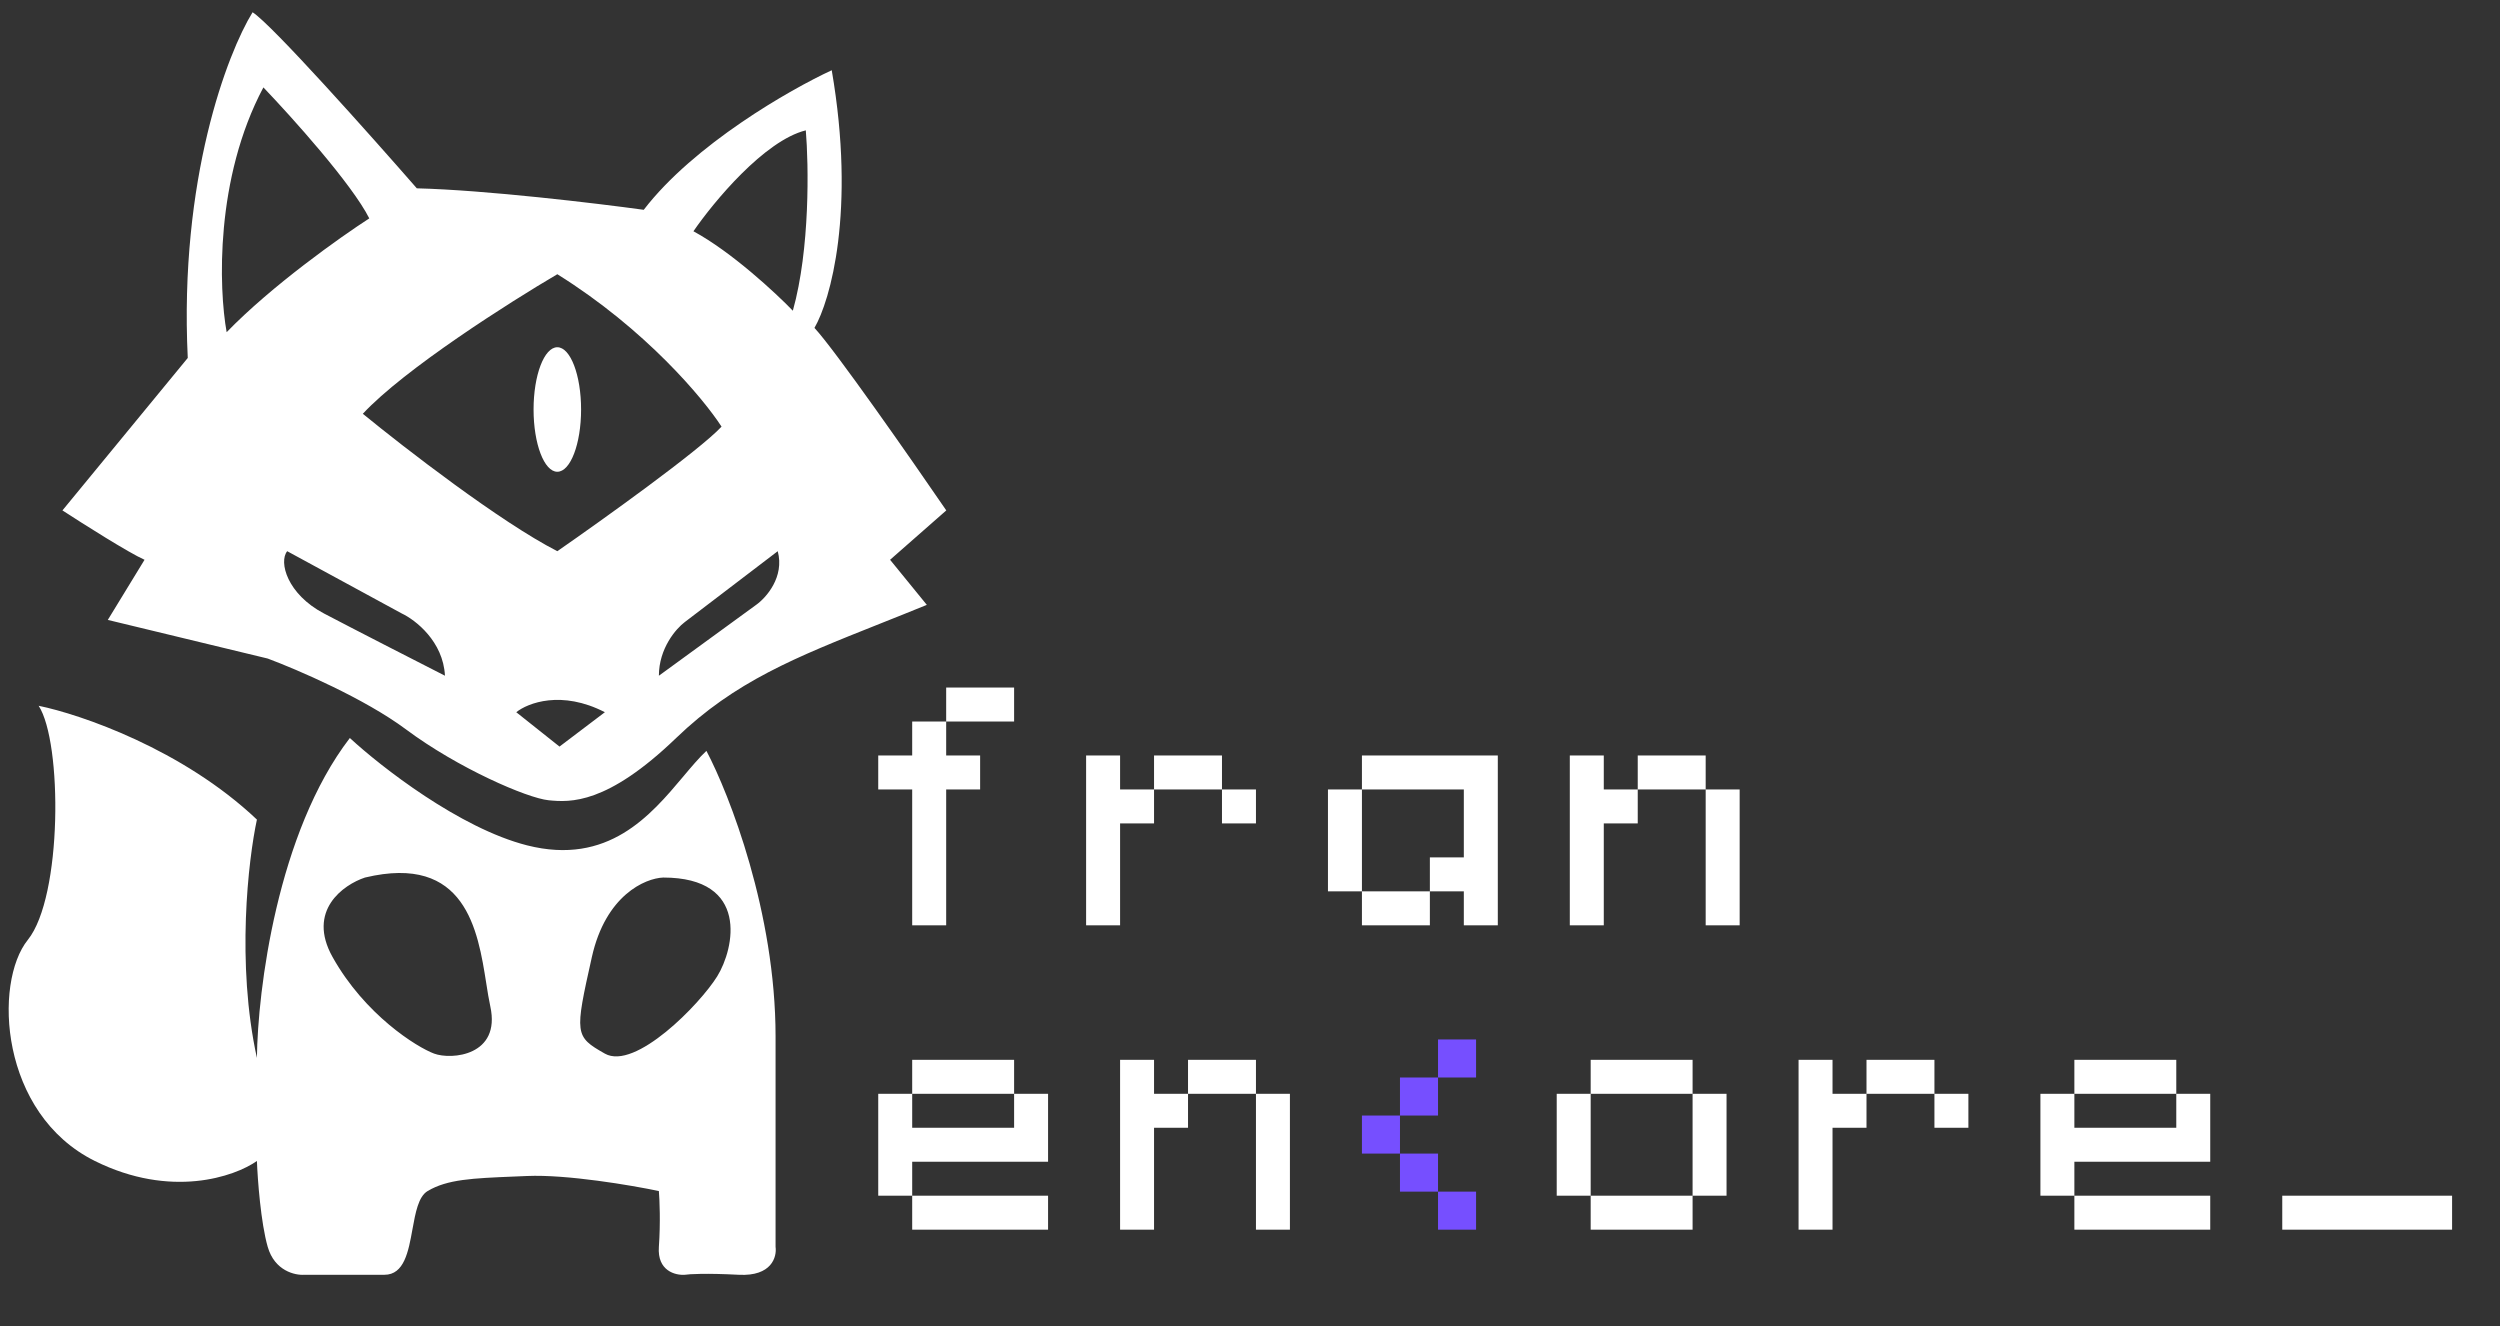 <svg width="115" height="61" viewBox="0 0 115 61" fill="none" xmlns="http://www.w3.org/2000/svg">
<rect x="0" y="0" width="115" height="61" fill="#333333" stroke="none"/>
<path d="M41.961 42.565V36.315H40.399V34.752H41.961V33.19H43.524V34.752H45.086V36.315H43.524V42.565H41.961ZM43.524 33.19V31.627H46.649V33.19H43.524ZM56.211 37.877V36.315H57.774V37.877H56.211ZM49.961 42.565V34.752H51.524V36.315H53.086V37.877H51.524V42.565H49.961ZM53.086 36.315V34.752H56.211V36.315H53.086ZM62.649 42.565V41.002H65.774V42.565H62.649ZM61.086 41.002V36.315H62.649V41.002H61.086ZM67.336 42.565V41.002H65.774V39.44H67.336V36.315H62.649V34.752H68.899V42.565H67.336ZM78.461 42.565V36.315H80.024V42.565H78.461ZM72.211 42.565V34.752H73.774V36.315H75.336V37.877H73.774V42.565H72.211ZM75.336 36.315V34.752H78.461V36.315H75.336Z" fill="white"/>
<path d="M41.961 56.565V55.002H48.211V56.565H41.961ZM40.399 55.002V50.315H41.961V51.877H46.649V50.315H48.211V53.44H41.961V55.002H40.399ZM41.961 50.315V48.752H46.649V50.315H41.961ZM57.774 56.565V50.315H59.336V56.565H57.774ZM51.524 56.565V48.752H53.086V50.315H54.649V51.877H53.086V56.565H51.524ZM54.649 50.315V48.752H57.774V50.315H54.649ZM73.171 56.565V55.002H77.859V56.565H73.171ZM71.609 55.002V50.315H73.171V55.002H71.609ZM77.859 55.002V50.315H79.421V55.002H77.859ZM73.171 50.315V48.752H77.859V50.315H73.171ZM88.984 51.877V50.315H90.546V51.877H88.984ZM82.734 56.565V48.752H84.296V50.315H85.859V51.877H84.296V56.565H82.734ZM85.859 50.315V48.752H88.984V50.315H85.859ZM95.421 56.565V55.002H101.671V56.565H95.421ZM93.859 55.002V50.315H95.421V51.877H100.109V50.315H101.671V53.44H95.421V55.002H93.859ZM95.421 50.315V48.752H100.109V50.315H95.421ZM104.984 56.565V55.002H112.796V56.565H104.984Z" fill="white"/>
<path d="M66.149 56.565V54.815H67.899V56.565H66.149ZM64.399 54.815V53.065H66.149V54.815H64.399ZM62.649 53.065V51.315H64.399V53.065H62.649ZM64.399 51.315V49.565H66.149V51.315H64.399ZM66.149 49.565V47.815H67.899V49.565H66.149Z" fill="#764FFF"/>
<path fill-rule="evenodd" clip-rule="evenodd" d="M6.649 25.75L4.959 28.516L12.315 30.293C13.641 30.787 16.769 32.13 18.677 33.553C21.063 35.331 24.244 36.713 25.238 36.812C26.232 36.911 27.922 37.01 31.103 33.948C33.806 31.347 36.58 30.242 40.462 28.697L40.462 28.697C41.15 28.424 41.872 28.136 42.634 27.824L40.944 25.75L43.529 23.479C41.905 21.108 38.419 16.11 37.465 15.083C38.194 13.832 39.374 9.71 38.26 3.231C36.339 4.12 31.918 6.649 29.612 9.651C27.458 9.355 22.355 8.742 19.174 8.663C17.02 6.194 12.494 1.118 11.619 0.564C10.46 2.441 8.24 8.249 8.637 16.466L2.872 23.479C3.833 24.104 5.933 25.434 6.649 25.75ZM16.093 33.948C17.517 35.265 21.142 38.096 24.244 38.886C27.974 39.832 29.93 37.505 31.427 35.724C31.805 35.274 32.154 34.859 32.495 34.54C33.555 36.549 35.676 41.987 35.676 47.676V57.356C35.742 57.816 35.497 58.719 33.986 58.64C32.475 58.561 31.7 58.607 31.501 58.64C31.07 58.672 30.228 58.462 30.308 57.356C30.387 56.249 30.341 55.183 30.308 54.788C29.049 54.524 26.073 54.017 24.244 54.096C24.045 54.105 23.854 54.113 23.67 54.12L23.666 54.12C21.734 54.2 20.578 54.247 19.671 54.788C19.246 55.041 19.112 55.782 18.973 56.547C18.788 57.571 18.594 58.64 17.683 58.64H14.005C13.574 58.672 12.633 58.462 12.315 57.356C11.997 56.249 11.851 54.261 11.818 53.405C10.791 54.129 7.862 55.143 4.363 53.405C-0.011 51.232 -0.309 45.207 1.281 43.232C2.872 41.257 2.872 34.145 1.778 32.466C3.7 32.861 8.399 34.461 11.818 37.701C11.421 39.545 10.864 44.318 11.818 48.664C11.851 45.569 12.753 38.294 16.093 33.948ZM16.789 40.367C15.794 40.697 14.105 41.888 15.297 44.022C16.789 46.688 19.174 48.17 19.97 48.466C20.765 48.763 23.051 48.565 22.554 46.293C22.486 45.984 22.43 45.625 22.369 45.239L22.369 45.239C21.983 42.792 21.425 39.258 16.789 40.367ZM30.507 40.367C29.678 40.4 27.863 41.177 27.226 44.022C26.431 47.577 26.431 47.676 27.823 48.466C29.214 49.256 32.197 46.195 32.992 44.911C33.787 43.627 34.483 40.367 30.507 40.367ZM16.69 19.034C18.599 16.979 23.45 13.898 25.637 12.614C29.692 15.142 32.363 18.342 33.191 19.626C32.158 20.732 27.724 23.906 25.637 25.355C23.012 24.012 18.579 20.581 16.69 19.034ZM13.211 25.355L18.48 28.219C19.109 28.515 20.388 29.503 20.468 31.083C19.175 30.425 16.253 28.93 14.901 28.219C13.211 27.33 12.813 25.849 13.211 25.355ZM30.309 31.083L34.782 27.824C35.246 27.495 36.094 26.54 35.776 25.355L31.502 28.614C31.104 28.91 30.309 29.819 30.309 31.083ZM27.824 32.762C25.836 31.735 24.279 32.334 23.748 32.762L25.737 34.343L27.824 32.762ZM16.987 10.046C15.662 10.902 12.494 13.147 10.426 15.28C10.062 13.272 9.889 8.209 12.116 4.021C13.409 5.371 16.192 8.466 16.987 10.046ZM31.898 10.638C32.826 9.289 35.159 6.47 37.067 5.996C37.2 7.577 37.266 11.448 36.471 14.293C35.676 13.47 33.648 11.586 31.898 10.638Z" fill="white"/>
<ellipse cx="25.637" cy="18.837" rx="1.093" ry="2.864" fill="white"/>
</svg>
